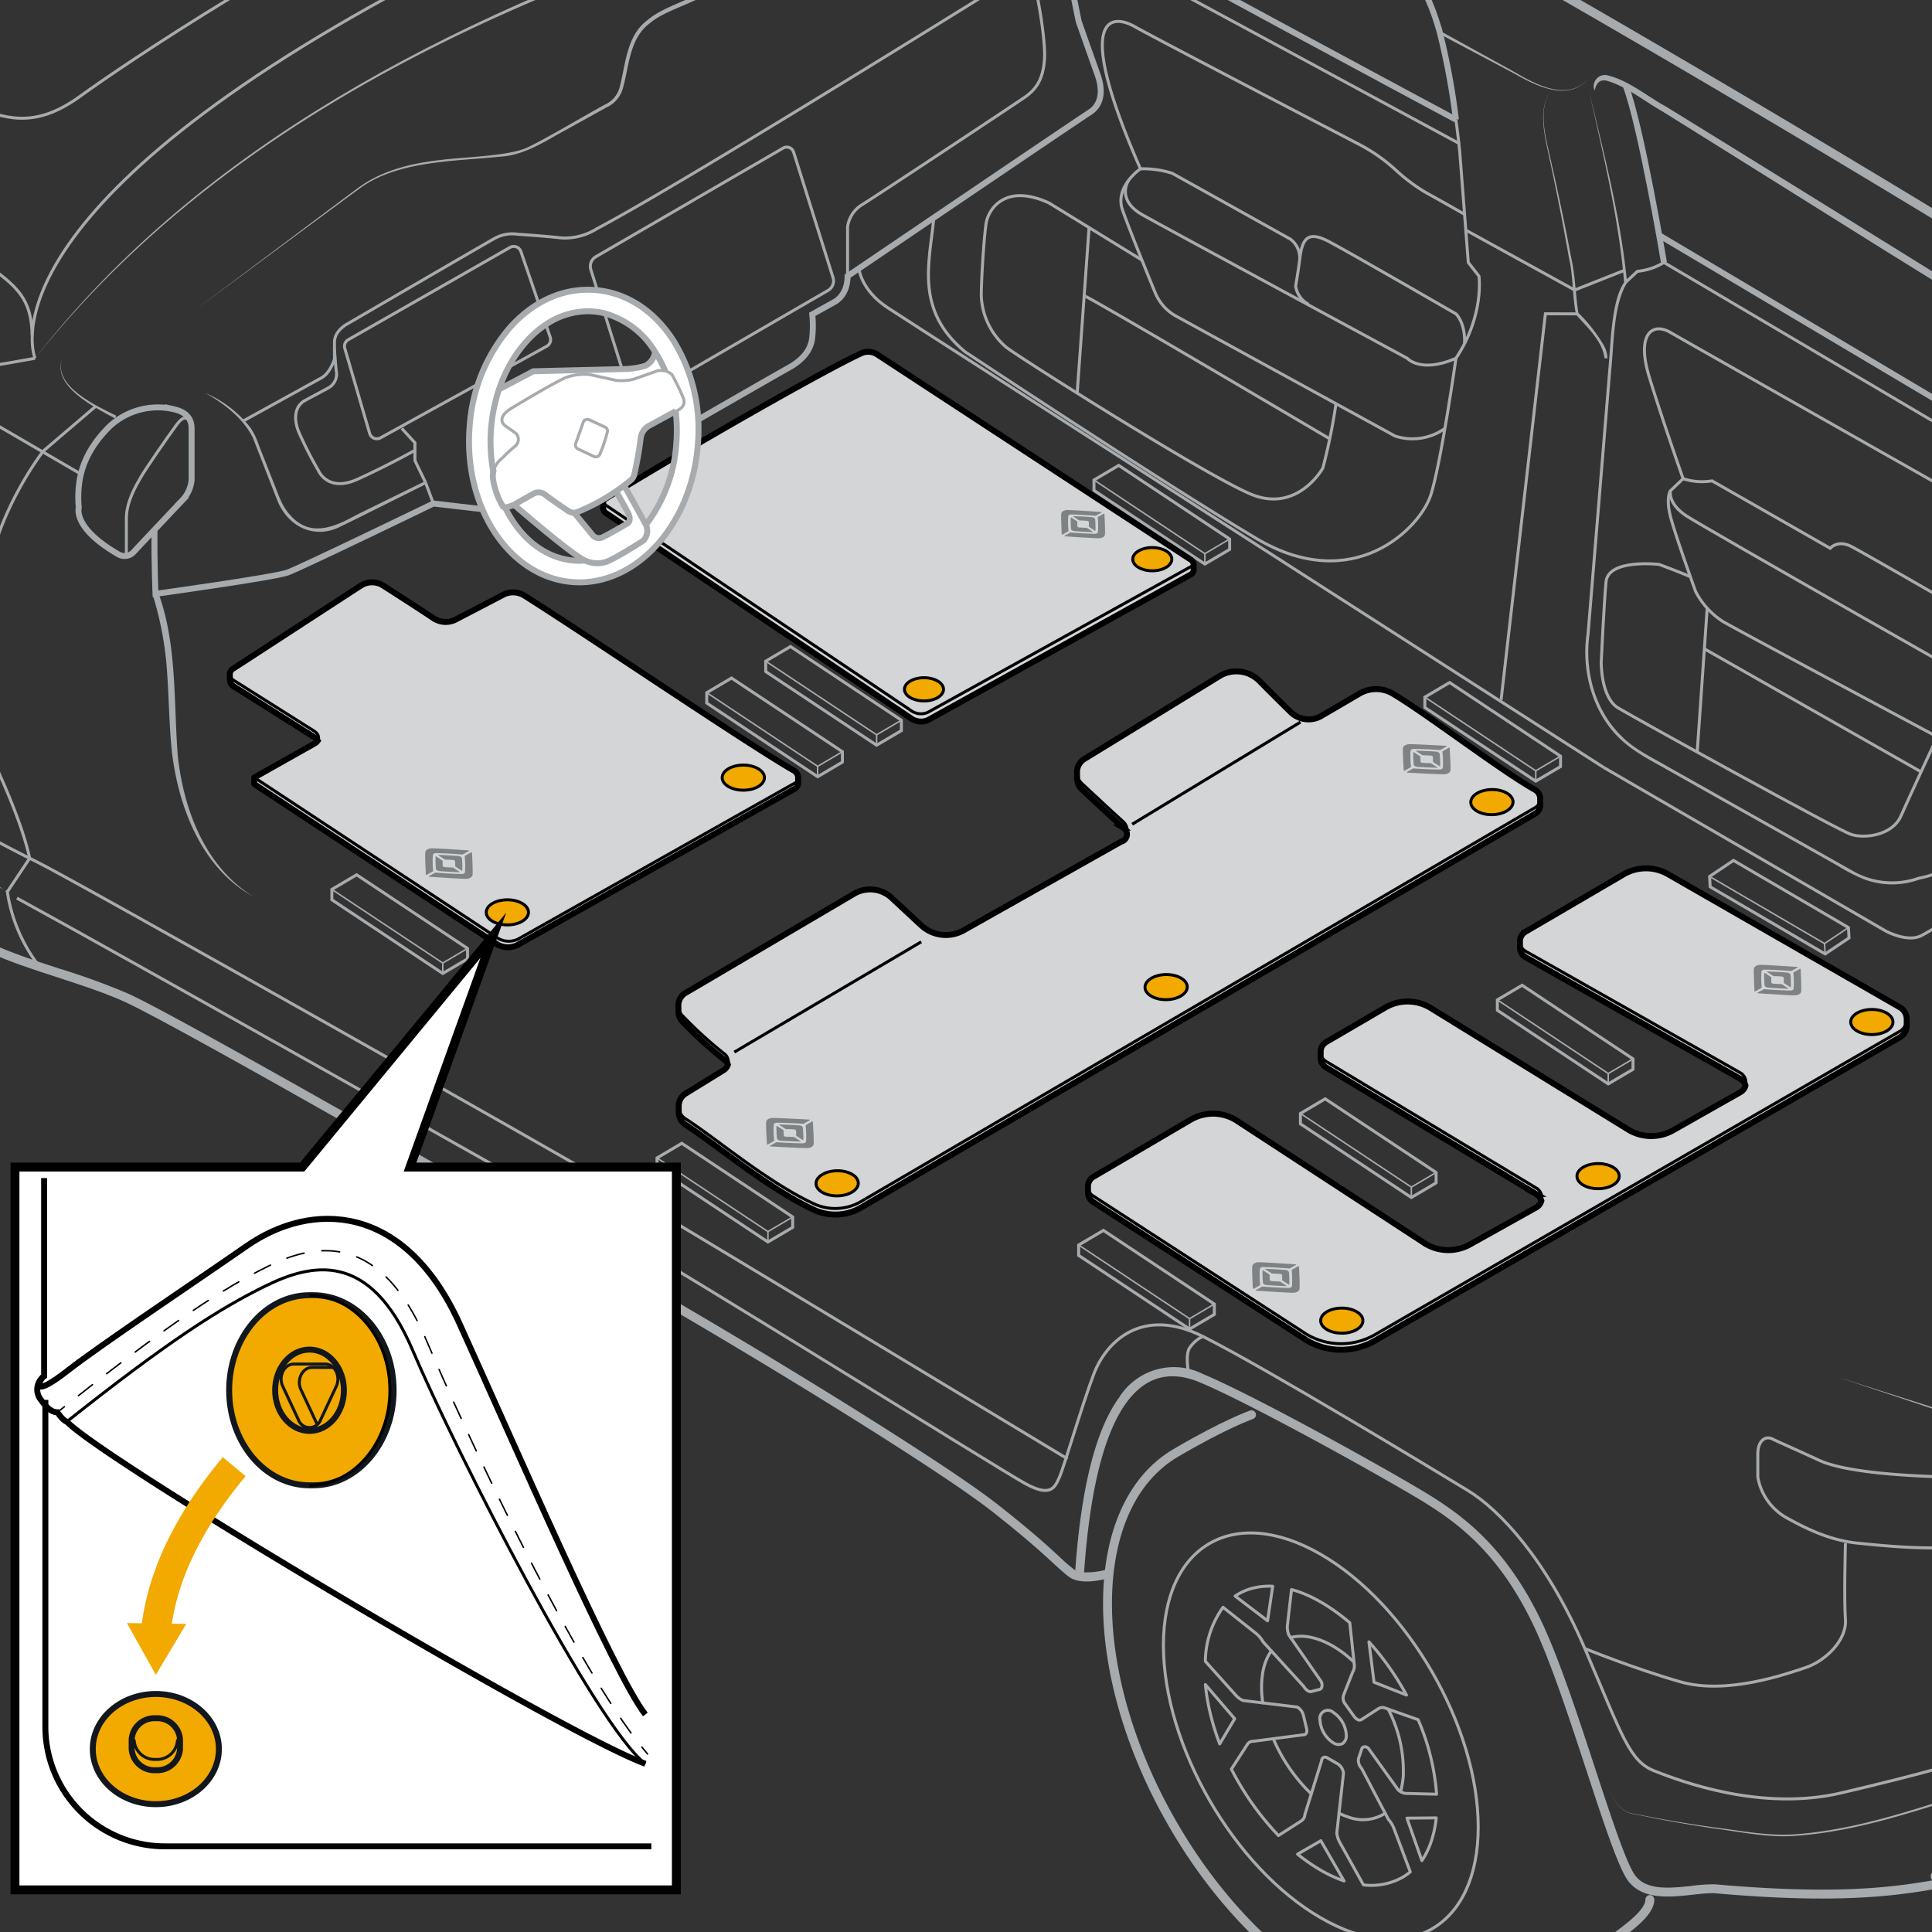 <svg xmlns="http://www.w3.org/2000/svg" width="325" height="325" viewBox="0 0 325 325"><rect x="0" y="0" width="325" height="325" fill="#333333" stroke="none"/><g id="b82bcd18-5112-4201-94f9-074a36ccbad2" data-name="mats"><path d="M292.732,183.746,281.45,190.139a7.465,7.465,0,0,1-7.396-.02l-33.55-20.655a7.465,7.465,0,0,0-7.482.03L223.102,175.29a1.881,1.881,0,0,0-.936,1.756l-.004.896a1.879,1.879,0,0,0,.966,1.657l35.265,21.247a1.868,1.868,0,0,1,.898,1.143h0a1.808,1.808,0,0,1-.903,1.145L247.27,209.345a7.465,7.465,0,0,1-7.415-.076l-32.033-20.901a7.465,7.465,0,0,0-7.553.003l-16.312,9.575a1.879,1.879,0,0,0-.936,1.634v1.02a1.879,1.879,0,0,0,.934,1.635L219.81,225.479a11.405,11.405,0,0,0,11.494.046L319.58,174.503a2.31,2.31,0,0,0,1.165-1.963l0-1.127a2.31,2.31,0,0,0-1.171-1.973l-38.973-22.378a7.466,7.466,0,0,0-7.485.029l-16.489,9.639a1.878,1.878,0,0,0-.939,1.645v1.024a1.878,1.878,0,0,0,.962,1.637l36.081,20.431a1.868,1.868,0,0,1,.893,1.14h0a1.798,1.798,0,0,1-.893,1.14" style="fill:#d3d5d6;stroke:#000001;stroke-miterlimit:10"/><path d="M302.342,162.655c-.844-.056-5.411-.36-6.165-.35a1.604,1.604,0,0,0-.772.182h0l0,0a.638.638,0,0,0-.358.455c-.075.458.063,3.259.089,3.777.006.045.098.069.149.041.205-.115.679-.382.965-.543.101-.057.112-.086.105-.167l-.04-.489a16.481,16.481,0,0,1-.002-2.123.349.349,0,0,1,.175-.236v0h0a.822.822,0,0,1,.4-.088c.667.003,2.624.101,3.469.168l.796.063a.392.392,0,0,0,.282-.051c.285-.161.759-.429.963-.544.05-.028.018-.086-.055-.094" style="fill:#7f8284"/><path d="M295.695,167.088c.844.056,5.411.36,6.165.351a1.605,1.605,0,0,0,.772-.182h0v0a.638.638,0,0,0,.358-.456c.075-.458-.063-3.259-.088-3.777-.006-.045-.099-.069-.149-.041-.205.115-.679.382-.965.543-.101.057-.112.086-.105.167l.04.489a16.481,16.481,0,0,1,.002,2.123.35.35,0,0,1-.175.236h0l0,0a.825.825,0,0,1-.4.088c-.667-.003-2.624-.101-3.469-.168l-.796-.063a.392.392,0,0,0-.282.051c-.285.161-.758.429-.963.544-.05.028-.018.086.055.094" style="fill:#7f8284"/><path d="M299.528,165.536c-.354-.01-.997-.041-1.261-.069a.429.429,0,0,1-.194-.066.205.205,0,0,1-.092-.123,5.496,5.496,0,0,1-.013-.772c.003-.09-.024-.129-.112-.187l-.977-.645c-.039-.026-.108-.017-.11.024a17.989,17.989,0,0,0,.054,2.016.394.394,0,0,0,.189.286h0a.891.891,0,0,0,.452.137c.663.065,2.495.165,3.29.191.069.001.091-.036.045-.067l-.974-.643a.484.484,0,0,0-.297-.083" style="fill:#7f8284"/><path d="M300.064,165.234a5.496,5.496,0,0,0-.013-.772.205.205,0,0,0-.092-.123h0a.428.428,0,0,0-.194-.066c-.264-.028-.906-.058-1.261-.069a.485.485,0,0,1-.298-.083l-.974-.643c-.046-.03-.024-.068.045-.067.795.027,2.628.126,3.29.191a.893.893,0,0,1,.452.137.395.395,0,0,1,.189.286,18.037,18.037,0,0,1,.054,2.016c-.004.042-.067.053-.113.022l-.974-.643c-.088-.058-.116-.098-.113-.188" style="fill:#7f8284"/><path d="M217.96,212.685c-.844-.056-5.41-.36-6.165-.351a1.605,1.605,0,0,0-.772.182l0,0h0a.638.638,0,0,0-.358.456c-.075.458.063,3.259.089,3.777.006.045.098.069.149.041.205-.115.679-.382.965-.543.101-.057.112-.086.105-.167l-.04-.489a16.499,16.499,0,0,1-.002-2.123.349.349,0,0,1,.175-.236h0l0,0a.823.823,0,0,1,.4-.088c.666.003,2.624.101,3.469.168l.796.063a.392.392,0,0,0,.282-.051c.285-.161.758-.429.963-.544.05-.028.018-.086-.055-.094" style="fill:#7f8284"/><path d="M211.313,217.117c.844.056,5.411.36,6.165.35a1.606,1.606,0,0,0,.772-.182l0,0h0a.639.639,0,0,0,.358-.456c.075-.458-.063-3.259-.089-3.777-.006-.045-.098-.069-.149-.041-.204.115-.679.382-.965.543-.101.057-.112.086-.105.167l.04.489a16.482,16.482,0,0,1,.002,2.123.349.349,0,0,1-.175.236l0,0h0a.823.823,0,0,1-.4.088c-.666-.003-2.624-.101-3.469-.168l-.796-.063a.392.392,0,0,0-.282.051c-.285.161-.758.429-.963.544-.05.028-.018.086.055.094" style="fill:#7f8284"/><path d="M215.147,215.565c-.354-.01-.997-.041-1.261-.069a.43.43,0,0,1-.194-.066.205.205,0,0,1-.092-.123,5.497,5.497,0,0,1-.013-.772c.003-.09-.024-.129-.113-.188l-.977-.645c-.039-.026-.108-.017-.11.024a17.991,17.991,0,0,0,.054,2.016.394.394,0,0,0,.189.286h0a.891.891,0,0,0,.452.137c.663.065,2.495.165,3.29.192.069.001.091-.037.045-.067l-.974-.643a.484.484,0,0,0-.298-.083" style="fill:#7f8284"/><path d="M215.683,215.264a5.495,5.495,0,0,0-.013-.772.204.204,0,0,0-.092-.123l0,0,0,0a.428.428,0,0,0-.194-.066c-.264-.028-.906-.058-1.261-.069a.484.484,0,0,1-.298-.083l-.974-.643c-.046-.03-.024-.068.045-.067.795.027,2.628.126,3.29.192a.892.892,0,0,1,.452.137.395.395,0,0,1,.189.286,17.988,17.988,0,0,1,.054,2.016c-.004.042-.067.053-.113.022l-.974-.643c-.088-.058-.116-.098-.112-.188" style="fill:#7f8284"/><ellipse cx="225.717" cy="222.158" rx="3.554" ry="2.112" style="fill:#f2a900;stroke:#000001;stroke-miterlimit:10;stroke-width:0.5px"/><ellipse cx="268.83" cy="197.85" rx="3.554" ry="2.112" style="fill:#f2a900;stroke:#000001;stroke-miterlimit:10;stroke-width:0.5px"/><ellipse cx="314.88" cy="171.924" rx="3.554" ry="2.112" style="fill:#f2a900;stroke:#000001;stroke-miterlimit:10;stroke-width:0.5px"/><path d="M222.166,177.046a1.875,1.875,0,0,0,.962,1.533l35.265,21.247a1.891,1.891,0,0,1,.905,2.135" style="fill:none;stroke:#000001;stroke-miterlimit:10;stroke-width:0.5px"/><path d="M183.02,199.579a1.879,1.879,0,0,0,.934,1.635L219.81,224.459a11.406,11.406,0,0,0,11.494.046L319.58,173.483a2.312,2.312,0,0,0,1.165-2.07" style="fill:none;stroke:#000001;stroke-miterlimit:10;stroke-width:0.5px"/><path d="M255.688,158.375a1.878,1.878,0,0,0,.962,1.641l36.081,20.431a1.89,1.89,0,0,1,.902,2.128" style="fill:none;stroke:#000001;stroke-miterlimit:10;stroke-width:0.5px"/><path d="M259.084,134.337a1.719,1.719,0,0,0-.89-1.495c-5.662-3.156-17.93-12.58-23.858-16.132a5.551,5.551,0,0,0-5.656-.026l-6.393,3.741a4.295,4.295,0,0,1-5.185-.647c-1.544-1.522-3.576-3.536-5.226-5.211a5.461,5.461,0,0,0-6.666-.872l-22.751,13.951a2.599,2.599,0,0,0-1.282,2.123l.011,1.059a2.591,2.591,0,0,0,.828,1.995c2.066,1.929,4.95,4.611,6.933,6.41a1.289,1.289,0,0,1-.368,2.36l-26.398,14.864a6.101,6.101,0,0,1-7.217-.798c-1.56-1.445-3.411-3.165-4.955-4.607a5.334,5.334,0,0,0-6.347-.699L115.325,167.027a2.454,2.454,0,0,0-1.212,2.194l.019,1.146a2.432,2.432,0,0,0,.677,1.499,69.375,69.375,0,0,0,7.087,6.45,1.61,1.61,0,0,1,.551.764h0a1.655,1.655,0,0,1-.724.941l-6.36,3.921a2.497,2.497,0,0,0-1.196,2.093l.012,1.05a2.494,2.494,0,0,0,1.164,2.14c5.085,3.24,13.631,10.583,21.558,14.282a8.579,8.579,0,0,0,7.994-.394l113.349-66.239a1.718,1.718,0,0,0,.849-1.365Z" style="fill:#d3d5d6;stroke:#000001;stroke-miterlimit:10"/><line x1="218.757" y1="121.478" x2="190.455" y2="138.652" style="fill:none;stroke:#000001;stroke-miterlimit:10;stroke-width:0.5px"/><line x1="154.975" y1="158.43" x2="123.526" y2="176.985" style="fill:none;stroke:#000001;stroke-miterlimit:10;stroke-width:0.5px"/><path d="M136.173,188.339c-.845-.046-5.415-.295-6.169-.276a1.605,1.605,0,0,0-.77.191l0,0h0a.638.638,0,0,0-.352.46c-.07.459.102,3.258.134,3.775.007.045.099.068.149.039.203-.118.675-.39.958-.554.1-.058.111-.087.103-.169l-.046-.488a16.492,16.492,0,0,1-.028-2.123.349.349,0,0,1,.172-.238l0,0h0a.823.823,0,0,1,.399-.093c.667-.005,2.625.069,3.471.126l.797.053a.392.392,0,0,0,.281-.054c.284-.164.753-.438.957-.556.05-.029.017-.087-.056-.093" style="fill:#7f8284"/><path d="M129.58,192.852c.845.046,5.415.295,6.169.276a1.606,1.606,0,0,0,.77-.191l0,0h0a.639.639,0,0,0,.352-.46c.07-.459-.102-3.258-.134-3.775-.007-.045-.099-.068-.149-.039-.203.118-.675.39-.958.554-.1.058-.111.087-.103.169l.046.488a16.472,16.472,0,0,1,.028,2.123.349.349,0,0,1-.172.238h0l0,0a.826.826,0,0,1-.399.093c-.667.005-2.625-.069-3.471-.126l-.797-.053a.393.393,0,0,0-.281.054c-.283.164-.753.438-.957.556-.05.029-.017.086.056.093" style="fill:#7f8284"/><path d="M133.394,191.254c-.354-.006-.998-.029-1.262-.053a.43.43,0,0,1-.195-.063.205.205,0,0,1-.094-.122,5.504,5.504,0,0,1-.022-.772c.002-.09-.026-.129-.115-.186l-.985-.633c-.04-.025-.108-.016-.11.026a17.958,17.958,0,0,0,.079,2.015.394.394,0,0,0,.192.283h0a.89.89,0,0,0,.454.132c.663.057,2.497.135,3.292.152.069,0,.091-.038.044-.068l-.981-.631a.484.484,0,0,0-.298-.08" style="fill:#7f8284"/><path d="M133.927,190.946a5.504,5.504,0,0,0-.022-.772.205.205,0,0,0-.094-.122h0a.429.429,0,0,0-.195-.064c-.264-.024-.907-.048-1.262-.053a.484.484,0,0,1-.298-.08l-.981-.631c-.047-.03-.025-.068.044-.068.795.017,2.629.095,3.292.152a.893.893,0,0,1,.454.132.395.395,0,0,1,.192.284,17.98,17.98,0,0,1,.079,2.015c-.003.042-.066.053-.113.024l-.982-.631c-.089-.057-.117-.097-.115-.186" style="fill:#7f8284"/><path d="M243.298,125.46c-.845-.046-5.415-.295-6.169-.276a1.604,1.604,0,0,0-.77.191l0,0h0a.638.638,0,0,0-.352.46c-.07.459.102,3.258.134,3.775.007.045.099.068.149.039.203-.118.675-.39.958-.555.1-.058.111-.087.103-.169l-.046-.488a16.472,16.472,0,0,1-.028-2.123.349.349,0,0,1,.172-.238h0l0,0a.825.825,0,0,1,.399-.093c.666-.005,2.625.069,3.471.126l.797.053a.392.392,0,0,0,.281-.054c.283-.164.753-.438.957-.556.05-.029.017-.086-.056-.093" style="fill:#7f8284"/><path d="M236.704,129.973c.845.046,5.415.295,6.169.276a1.605,1.605,0,0,0,.77-.191l0,0h0a.638.638,0,0,0,.352-.46c.07-.459-.102-3.258-.134-3.775-.007-.045-.099-.068-.149-.039-.203.118-.675.39-.958.554-.1.058-.111.087-.103.169l.046.488a16.492,16.492,0,0,1,.028,2.123.349.349,0,0,1-.172.238l0,0h0a.822.822,0,0,1-.399.093c-.667.005-2.625-.069-3.471-.126l-.796-.053a.392.392,0,0,0-.281.054c-.283.164-.753.438-.957.556-.05.029-.017.087.056.093" style="fill:#7f8284"/><path d="M240.519,128.374c-.354-.006-.998-.029-1.262-.053a.43.43,0,0,1-.195-.063.205.205,0,0,1-.094-.122,5.504,5.504,0,0,1-.022-.772c.002-.09-.026-.129-.115-.186l-.985-.633c-.04-.025-.108-.016-.11.025a17.98,17.98,0,0,0,.079,2.015.394.394,0,0,0,.192.284h0a.892.892,0,0,0,.454.132c.663.057,2.497.135,3.292.152.069,0,.091-.038.044-.068l-.981-.631a.484.484,0,0,0-.298-.08" style="fill:#7f8284"/><path d="M241.052,128.067a5.502,5.502,0,0,0-.023-.772.205.205,0,0,0-.094-.122h0a.429.429,0,0,0-.195-.063c-.264-.024-.907-.048-1.261-.053a.484.484,0,0,1-.298-.08l-.981-.631c-.047-.03-.025-.068.044-.068.795.017,2.629.095,3.292.152a.892.892,0,0,1,.454.132.394.394,0,0,1,.192.283,18.03,18.03,0,0,1,.079,2.015c-.003.042-.066.053-.113.024l-.982-.631c-.089-.057-.117-.097-.115-.186" style="fill:#7f8284"/><ellipse cx="140.828" cy="199.057" rx="3.554" ry="2.112" transform="translate(-2.384 1.708) rotate(-0.689)" style="fill:#f2a900;stroke:#000001;stroke-miterlimit:10;stroke-width:0.5px"/><ellipse cx="196.155" cy="166.034" rx="3.554" ry="2.112" transform="matrix(1, -0.012, 0.012, 1, -1.982, 2.371)" style="fill:#f2a900;stroke:#000001;stroke-miterlimit:10;stroke-width:0.5px"/><ellipse cx="250.968" cy="134.93" rx="3.554" ry="2.112" transform="translate(-1.604 3.028) rotate(-0.689)" style="fill:#f2a900;stroke:#000001;stroke-miterlimit:10;stroke-width:0.5px"/><path d="M114.113,169.22a2.432,2.432,0,0,0,.684,1.625,69.373,69.373,0,0,0,7.086,6.45,1.652,1.652,0,0,1,.564,1.784" style="fill:none;stroke:#000001;stroke-miterlimit:10;stroke-width:0.5px"/><path d="M181.176,129.768a2.592,2.592,0,0,0,.826,2.034c2.066,1.929,4.95,4.611,6.933,6.41a2.097,2.097,0,0,1,.635,2.043" style="fill:none;stroke:#000001;stroke-miterlimit:10;stroke-width:0.5px"/><path d="M114.166,186.035a2.494,2.494,0,0,0,1.163,2.171c5.085,3.24,13.631,10.583,21.558,14.282a8.58,8.58,0,0,0,7.994-.394L258.23,135.854a1.722,1.722,0,0,0,.854-1.517" style="fill:none;stroke:#000001;stroke-miterlimit:10;stroke-width:0.5px"/><path d="M42.763,130.834a.066.066,0,0,1,.039-.058l10.105-5.697a1.548,1.548,0,0,0,.539-.476,1.838,1.838,0,0,0-.634-.625l-13.374-8.439a1.435,1.435,0,0,1-.777-1.125v-1.021a1.061,1.061,0,0,1,.466-.853l21.68-14.096a3.486,3.486,0,0,1,3.6.032c2.386,1.524,6.343,4.063,8.594,5.583a3.711,3.711,0,0,0,3.547.216l8.231-4.286a3.599,3.599,0,0,1,3.362.161c9.853,6.18,37.024,24.637,45.255,29.395a1.525,1.525,0,0,1,.862,1.114l.001,1.156a1.185,1.185,0,0,1-.681.924L86.98,159.01a3.603,3.603,0,0,1-3.417-.195L42.805,131.916a.087.087,0,0,1-.041-.053Z" style="fill:#d3d5d6;stroke:#000001;stroke-miterlimit:10"/><path d="M78.843,143.051c-.844-.056-5.411-.36-6.165-.35a1.605,1.605,0,0,0-.772.182h0v0a.638.638,0,0,0-.358.456c-.075.458.063,3.259.088,3.776.006.045.099.069.149.041.205-.115.679-.382.965-.543.101-.057.112-.086.106-.167l-.04-.489a16.481,16.481,0,0,1-.002-2.123.349.349,0,0,1,.175-.236l0,0h0a.824.824,0,0,1,.4-.088c.667.003,2.624.101,3.469.168l.796.063a.392.392,0,0,0,.282-.051c.285-.161.758-.429.963-.544.05-.028.018-.086-.055-.094" style="fill:#7f8284"/><path d="M72.196,147.484c.844.056,5.411.36,6.165.351a1.605,1.605,0,0,0,.772-.182h0l0,0a.638.638,0,0,0,.358-.456c.075-.458-.063-3.259-.089-3.776-.006-.045-.098-.069-.149-.041-.205.115-.679.382-.965.543-.101.057-.112.086-.105.167l.04.489a16.481,16.481,0,0,1,.002,2.123.35.35,0,0,1-.175.236h0l0,0a.824.824,0,0,1-.4.088c-.667-.003-2.624-.101-3.469-.168l-.796-.063a.392.392,0,0,0-.282.051c-.285.161-.758.429-.963.544-.05.028-.018.086.055.094" style="fill:#7f8284"/><path d="M76.03,145.931c-.354-.01-.997-.041-1.261-.069a.43.43,0,0,1-.194-.066.205.205,0,0,1-.092-.123,5.496,5.496,0,0,1-.013-.772c.003-.09-.024-.129-.113-.187L73.38,144.07c-.039-.026-.108-.017-.11.024a17.989,17.989,0,0,0,.054,2.016.394.394,0,0,0,.189.286l0,0,0,0a.89.89,0,0,0,.452.137c.663.065,2.495.165,3.29.192.069.001.091-.037.045-.067l-.974-.643a.484.484,0,0,0-.297-.083" style="fill:#7f8284"/><path d="M76.566,145.63a5.496,5.496,0,0,0-.013-.772.205.205,0,0,0-.092-.123h0a.429.429,0,0,0-.194-.066c-.264-.027-.906-.058-1.261-.069a.485.485,0,0,1-.297-.083l-.974-.643c-.046-.03-.024-.068.045-.067.795.027,2.628.126,3.29.191a.892.892,0,0,1,.452.137.394.394,0,0,1,.189.286,17.99,17.99,0,0,1,.054,2.016c-.004.042-.067.053-.113.022l-.974-.643c-.088-.058-.116-.098-.113-.188" style="fill:#7f8284"/><ellipse cx="85.347" cy="153.475" rx="3.554" ry="2.112" style="fill:#f2a900;stroke:#000001;stroke-miterlimit:10;stroke-width:0.5px"/><ellipse cx="125.041" cy="130.815" rx="3.554" ry="2.112" style="fill:#f2a900;stroke:#000001;stroke-miterlimit:10;stroke-width:0.5px"/><path d="M53.432,124.611c.34-.524.129-1.181-.619-1.654l-13.374-8.439a1.434,1.434,0,0,1-.777-1.126" style="fill:none;stroke:#000001;stroke-miterlimit:10;stroke-width:0.5px"/><path d="M134.393,130.657a1.133,1.133,0,0,1-.68,1.06L87.116,157.99a3.603,3.603,0,0,1-3.417-.195L42.941,130.896a.081.081,0,0,1-.042-.062" style="fill:none;stroke:#000001;stroke-miterlimit:10;stroke-width:0.5px"/><polygon points="55.826 151.362 74.483 163.751 78.648 161.291 78.648 159.544 59.991 147.156 55.826 149.615 55.826 151.362" style="fill:none;stroke:#a7abae;stroke-miterlimit:10;stroke-width:0.5px"/><polyline points="55.826 149.615 74.483 162.003 78.648 159.544" style="fill:none;stroke:#a7abae;stroke-miterlimit:10;stroke-width:0.25px"/><line x1="74.483" y1="162.003" x2="74.483" y2="163.751" style="fill:none;stroke:#a7abae;stroke-miterlimit:10;stroke-width:0.25px"/><polygon points="110.525 196.536 129.183 208.924 133.348 206.465 133.348 204.718 114.691 192.33 110.525 194.789 110.525 196.536" style="fill:none;stroke:#a7abae;stroke-miterlimit:10;stroke-width:0.5px"/><polyline points="110.525 194.789 129.183 207.177 133.348 204.718" style="fill:none;stroke:#a7abae;stroke-miterlimit:10;stroke-width:0.25px"/><line x1="129.183" y1="207.177" x2="129.183" y2="208.924" style="fill:none;stroke:#a7abae;stroke-miterlimit:10;stroke-width:0.25px"/><polygon points="181.451 211.183 200.108 223.571 204.274 221.112 204.274 219.364 185.616 206.976 181.451 209.435 181.451 211.183" style="fill:none;stroke:#a7abae;stroke-miterlimit:10;stroke-width:0.5px"/><polyline points="181.451 209.435 200.108 221.823 204.274 219.364" style="fill:none;stroke:#a7abae;stroke-miterlimit:10;stroke-width:0.25px"/><line x1="200.108" y1="221.823" x2="200.108" y2="223.571" style="fill:none;stroke:#a7abae;stroke-miterlimit:10;stroke-width:0.25px"/><polygon points="218.757 189.054 237.414 201.442 241.58 198.983 241.58 197.235 222.923 184.847 218.757 187.306 218.757 189.054" style="fill:none;stroke:#a7abae;stroke-miterlimit:10;stroke-width:0.5px"/><polyline points="218.757 187.306 237.414 199.695 241.58 197.235" style="fill:none;stroke:#a7abae;stroke-miterlimit:10;stroke-width:0.25px"/><line x1="237.414" y1="199.695" x2="237.414" y2="201.442" style="fill:none;stroke:#a7abae;stroke-miterlimit:10;stroke-width:0.25px"/><polygon points="251.883 169.946 270.54 182.334 274.706 179.875 274.706 178.128 256.049 165.739 251.883 168.199 251.883 169.946" style="fill:none;stroke:#a7abae;stroke-miterlimit:10;stroke-width:0.5px"/><polyline points="251.883 168.199 270.54 180.587 274.706 178.128" style="fill:none;stroke:#a7abae;stroke-miterlimit:10;stroke-width:0.25px"/><line x1="270.54" y1="180.587" x2="270.54" y2="182.334" style="fill:none;stroke:#a7abae;stroke-miterlimit:10;stroke-width:0.25px"/><polygon points="239.687 119.02 258.344 131.408 262.51 128.949 262.51 127.202 243.853 114.814 239.687 117.273 239.687 119.02" style="fill:none;stroke:#a7abae;stroke-miterlimit:10;stroke-width:0.5px"/><polyline points="239.687 117.273 258.344 129.661 262.51 127.202" style="fill:none;stroke:#a7abae;stroke-miterlimit:10;stroke-width:0.25px"/><line x1="258.344" y1="129.661" x2="258.344" y2="131.408" style="fill:none;stroke:#a7abae;stroke-miterlimit:10;stroke-width:0.25px"/><polygon points="287.686 149.181 307.026 160.473 311.043 157.777 310.942 156.033 291.601 144.742 287.585 147.437 287.686 149.181" style="fill:none;stroke:#a7abae;stroke-miterlimit:10;stroke-width:0.5px"/><polyline points="287.585 147.437 306.925 158.728 310.942 156.033" style="fill:none;stroke:#a7abae;stroke-miterlimit:10;stroke-width:0.25px"/><line x1="306.925" y1="158.728" x2="307.026" y2="160.472" style="fill:none;stroke:#a7abae;stroke-miterlimit:10;stroke-width:0.25px"/><polygon points="118.888 118.269 137.545 130.657 141.711 128.198 141.711 126.451 123.054 114.062 118.888 116.522 118.888 118.269" style="fill:none;stroke:#a7abae;stroke-miterlimit:10;stroke-width:0.5px"/><polyline points="118.888 116.522 137.545 128.91 141.711 126.451" style="fill:none;stroke:#a7abae;stroke-miterlimit:10;stroke-width:0.25px"/><line x1="137.545" y1="128.91" x2="137.545" y2="130.657" style="fill:none;stroke:#a7abae;stroke-miterlimit:10;stroke-width:0.25px"/><polygon points="128.807 112.969 147.464 125.358 151.629 122.898 151.629 121.151 132.972 108.763 128.807 111.222 128.807 112.969" style="fill:none;stroke:#a7abae;stroke-miterlimit:10;stroke-width:0.5px"/><polyline points="128.807 111.222 147.464 123.61 151.629 121.151" style="fill:none;stroke:#a7abae;stroke-miterlimit:10;stroke-width:0.25px"/><line x1="147.464" y1="123.61" x2="147.464" y2="125.358" style="fill:none;stroke:#a7abae;stroke-miterlimit:10;stroke-width:0.25px"/><polygon points="184.026 82.495 202.683 94.883 206.849 92.424 206.849 90.677 188.192 78.289 184.026 80.748 184.026 82.495" style="fill:none;stroke:#a7abae;stroke-miterlimit:10;stroke-width:0.5px"/><polyline points="184.026 80.748 202.683 93.136 206.849 90.677" style="fill:none;stroke:#a7abae;stroke-miterlimit:10;stroke-width:0.25px"/><line x1="202.683" y1="93.136" x2="202.683" y2="94.883" style="fill:none;stroke:#a7abae;stroke-miterlimit:10;stroke-width:0.25px"/></g><g id="a881973e-efae-4766-9e4a-894e98d72018" data-name="interior"><path d="M117.431,70.595s13.269-7.64,15.271-8.745,3.728-2.762,3.936-5.11a19.134,19.134,0,0,0,0-3.867l3.729-2.071s2.209-1.036,2.209-4.35c0,0,38.874-26.376,40.738-27.55s2.348-3.452,1.312-6.352S181.45,3.574,181.45,3.574L179.585-5.609a26.878,26.878,0,0,0-4.626-5.248c-2.486-2.002-14.224-8.009-14.224-8.009l-6.214,1.795-6.353-3.796" style="fill:none;stroke:#a7abae;stroke-miterlimit:10"/><path d="M177.585-8.234s-61.868,38.668-77.128,46.678a10.169,10.169,0,0,1-5.938,1.588C91.48,39.686,87.13,39.41,87.13,39.41a6.165,6.165,0,0,0-3.867.663c-1.933,1.063-24.788,14.39-24.788,14.39S56.266,55.567,56.266,57.57v2.831s-.691,2.348-2.209,3.176-13.167,7.25-13.167,7.25" style="fill:none;stroke:#a7abae;stroke-miterlimit:10;stroke-width:0.5px"/><path d="M25.994,89.202c-.069,5.506.167,10.694.167,10.694s19.955-2.762,22.233-3.591,24.512-11.6,24.512-11.6l8.235.947" style="fill:none;stroke:#a7abae;stroke-miterlimit:10"/><path d="M71.706,81.408l-11.483,5.73-2.885,1.411c-4.442,2.315-9.002.019-10.732-4.475C45.551,81.377,43.581,76.321,42.52,73.606c-1.646-3.277-4.81-5.701-7.959-7.487a19.284,19.284,0,0,1,7.598,5.865,12.032,12.032,0,0,1,1.4,2.938l2.352,5.962c.824,1.969,1.386,4.089,2.797,5.64,3.341,3.942,7.403,2.227,11.261.093l11.514-5.657.224.447Z" style="fill:#a7abae"/><line x1="72.906" y1="84.706" x2="71.595" y2="81.184" style="fill:none;stroke:#a7abae;stroke-miterlimit:10;stroke-width:0.5px"/><polyline points="71.595 81.184 69.799 77.481 69.799 74.486 67.59 72.07" style="fill:none;stroke:#a7abae;stroke-miterlimit:10;stroke-width:0.5px"/><path d="M90.625,51.066l-2.998-8.749a1.27,1.27,0,0,0-1.83-.697L58.59,57.143a1.253,1.253,0,0,0-.589,1.458l4.175,14.292a1.271,1.271,0,0,0,1.83.761l16.412-9.048h.009" style="fill:none;stroke:#a7abae;stroke-miterlimit:10;stroke-width:0.5px"/><path d="M91.83,54.589l.725,2.128a1.274,1.274,0,0,1-.589,1.531l-6.44,3.55" style="fill:none;stroke:#a7abae;stroke-miterlimit:10;stroke-width:0.5px"/><path d="M32.706,52.218C40.12,46.694,53.08,36.933,60.342,31.529c4.044-2.935,9.058-4.11,13.946-4.634,3.425-.477,11.44-.603,14.518-2.133,2.957-1.381,9.935-5.542,12.919-7.149a4.48,4.48,0,0,0,2.495-2.87c1.06-3.956,1.127-8.757,4.758-11.403,1.921-1.66,5.17-2.757,7.42-3.843l7.583-3.405,30.338-13.62.403.915-30.407,13.4L116.713.137c-2.208,1.053-5.484,2.14-7.321,3.712-3.529,2.563-3.523,7.174-4.619,11.038A5.018,5.018,0,0,1,101.96,18.101c.163-.073-8.643,4.779-8.599,4.764-2.836,1.633-5.853,3.308-9.217,3.49-7.553.787-17.306.644-23.666,5.367-7.257,5.322-20.423,15.086-27.774,20.496Z" style="fill:#a7abae"/><path d="M115.822,62.469,135.558,51.02l3.723-2.156a1.86,1.86,0,0,0,.851-2.174l-6.63-21.094a1.209,1.209,0,0,0-1.757-.688l-31.51,18.277a1.866,1.866,0,0,0-.842,2.174l1.087,3.469" style="fill:none;stroke:#a7abae;stroke-miterlimit:10;stroke-width:0.5px"/><polyline points="101.702 52.705 101.702 52.714 104.646 62.088" style="fill:none;stroke:#a7abae;stroke-miterlimit:10;stroke-width:0.5px"/><path d="M69.799,75.754s-4.717,2.639-9.701,4.885S53.57,79.165,53.57,79.165a65.934,65.934,0,0,1-3.299-6.458c-1.053-2.597-.491-4.493,1.024-5.335l3.878-2.081a2.663,2.663,0,0,0,1.384-2.953c-.27-2.844-.29-3.663-.29-3.663" style="fill:none;stroke:#a7abae;stroke-miterlimit:10;stroke-width:0.5px"/><path d="M142.576,46.453V38.169a5.202,5.202,0,0,1,2.532-3.791c2.387-1.474,25.482-16.777,27.307-18.041s3.066-2.948,3.288-6.388-1.36-12.486-2.464-15.474" style="fill:none;stroke:#a7abae;stroke-miterlimit:10;stroke-width:0.5px"/><path d="M26.639,99.748c3.201,8.699,2.541,18.539,3.289,27.604,1.019,9.012,4.637,18.5,12.681,23.468-8.376-4.601-12.292-14.287-13.566-23.356-.551-4.043-.614-9.796-.903-13.899a56.029,56.029,0,0,0-2.456-13.52l.955-.296Z" style="fill:#a7abae"/><path d="M244.918,20.126c.411,3.114.631,5.316.631,5.316l1.445,18.71,1.798,2.3s.945,6.577-3.873,13.818c0,0-2.472,17.491-4.232,23.001s-13,17.08-29.452,7.252S162.343,59.178,162.343,59.178c-8.5-7.044-5.968-15.025-5.252-22.567" style="fill:none;stroke:#a7abae;stroke-miterlimit:10;stroke-width:0.5px"/><path d="M167.11-15.507s22.877-5.331,29.078-6.075,12.155-.868,17.054,1.86,15.069,8.836,19.658,11.488,7.194,6.125,9.302,13.69a118.557,118.557,0,0,1,2.715,14.67" style="fill:none;stroke:#a7abae;stroke-miterlimit:10"/><path d="M244.918,20.126S190.235-9.179,190.359-9.551s0-11.031,0-11.031" style="fill:none;stroke:#a7abae;stroke-miterlimit:10"/><path d="M243.061,72.07a9.401,9.401,0,0,1-8.389,1.279s-33.398-18.281-36.499-19.991a7.996,7.996,0,0,1-3.845-4.115s-4.093-9.927-5.493-13.896,3.012-6.946,3.012-6.946c-11.535-26.294-4.713-26.046-.992-23.937C193.867,6.17,219.158,19.35,228.694,24.315a29.008,29.008,0,0,1,6.055,4.244,29.484,29.484,0,0,0,5.117,3.836c3.574,1.966,6.501,3.659,6.501,3.659" style="fill:none;stroke:#a7abae;stroke-miterlimit:10;stroke-width:0.5px"/><path d="M189.835,30.363c-.733,1.199-1.212,3.744,2.261,5.728s44.63,24.18,44.63,24.18,2.252,2.587,8.192,0" style="fill:none;stroke:#a7abae;stroke-miterlimit:10;stroke-width:0.5px"/><path d="M191.847,28.401a16.107,16.107,0,0,1,5.333.744l19.927,11.106a3.966,3.966,0,0,1,1.53,3.357c-.248,2.033-.684,4.513-.684,4.513a4.149,4.149,0,0,0,2.179,3.072" style="fill:none;stroke:#a7abae;stroke-miterlimit:10;stroke-width:0.5px"/><line x1="170.55" y1="-16.299" x2="245.548" y2="24.184" style="fill:none;stroke:#a7abae;stroke-miterlimit:10;stroke-width:0.5px"/><path d="M267.3,15.254c2.529,10.671,5.349,21.37,6.41,32.308-2.313,3.71-2.214,10.286-2.655,14.54l-1.224,14.886-2.449,29.773c-.851,6.116.947,12.802,5.469,17.147,2.205,2.214,5.107,3.533,7.823,5.123l8.229,4.636c3.02,1.708,17.878,10.067,20.573,11.59l2.057,1.159a13.222,13.222,0,0,0,11.16,1.087,16.209,16.209,0,0,0,5.481-2.104,13.67,13.67,0,0,0,4.25-3.95c2.253-3.23,4.163-6.721,6.128-10.158,1.947-3.453,3.868-6.924,5.856-10.359a117.191,117.191,0,0,1,6.367-10.077c2.296-3.652,7.33-4.182,11.045-2.311,1.593.75,3.748,2.054,5.284,2.908,3.672,2.071,22.126,12.584,26.128,14.846l-.247.434c-4.081-2.343-22.531-12.785-26.126-14.845-1.523-.865-3.696-2.143-5.243-2.887-3.47-1.745-8.209-1.356-10.425,2.131a117.188,117.188,0,0,0-6.35,10.051c-1.984,3.43-3.905,6.899-5.853,10.354-3.082,4.923-5.4,11.15-10.554,14.29a16.48,16.48,0,0,1-5.56,2.143,13.466,13.466,0,0,1-9.418-.095,28.888,28.888,0,0,1-4.226-2.183c-2.594-1.48-17.635-9.921-20.573-11.59l-8.229-4.636c-2.745-1.562-5.624-2.991-7.924-5.199-4.645-4.439-6.489-11.372-5.62-17.546l2.45-29.784,1.225-14.892c.41-4.13.455-11.369,2.65-14.55C272.29,36.621,269.66,25.898,267.3,15.254Z" style="fill:#a7abae"/><path d="M268.25,15.254a1.885,1.885,0,0,1,2.254-2.562c3.659.945,6.504,3.473,9.748,5.24,7.841,4.815,29.094,17.984,37.195,23.006l12.383,7.688,6.207,3.797c6.417,3.555,12.024,9.536,13.584,16.873l3.66,14.113-.967.254L348.552,69.581c-1.55-7.079-6.952-12.64-13.13-16.114l-6.229-3.808-12.389-7.686c-8.155-5.104-29.178-18.26-37.08-23.184-3.075-1.724-6-4.199-9.369-5.189-1.283-.331-1.838.436-2.104,1.655Z" style="fill:#a7abae"/><path d="M353.917,87.814l-74.01-43.661a10.437,10.437,0,0,1-4.465,1.488l-1.984,1.86" style="fill:none;stroke:#a7abae;stroke-miterlimit:10;stroke-width:0.5px"/><path d="M279.908,44.153s-3.84-22.945-6.447-29.767" style="fill:none;stroke:#a7abae;stroke-miterlimit:10"/><line x1="279.11" y1="39.581" x2="341.382" y2="76.558" style="fill:none;stroke:#a7abae;stroke-miterlimit:10"/><path d="M348.731,94.292S283.927,57.634,280.987,55.916s-5.793.143-3.56,7.461,5.705,17.145,5.705,17.145l-2.145,2.052s-.781,1.143,0,4.244,4.254,12.698,4.254,12.698a13.295,13.295,0,0,0,4.589,5.038c2.977,1.736,43.687,23.474,43.687,23.474s2.871,2.52,7.155,0" style="fill:none;stroke:#a7abae;stroke-miterlimit:10;stroke-width:0.5px"/><path d="M283.132,80.523a10.163,10.163,0,0,0,4.859.366l19.887,11.347s1.183-1.459,3.446-.357,35.34,20.303,35.34,20.303a3.93,3.93,0,0,1,1.442,3.066" style="fill:none;stroke:#a7abae;stroke-miterlimit:10;stroke-width:0.5px"/><path d="M280.987,82.575s-.459,2.118,2.641,4.173,56.548,32.352,56.548,32.352,1.65,1.289,5.85-.44" style="fill:none;stroke:#a7abae;stroke-miterlimit:10;stroke-width:0.5px"/><path d="M218.638,43.609c.408-3.439,1.302-4.869,4.876-2.992s21.404,12.183,21.404,12.183,1.607,1.439,1.45,4.994" style="fill:none;stroke:#a7abae;stroke-miterlimit:10;stroke-width:0.5px"/><path d="M224.742,67.913a100.511,100.511,0,0,1-2.211,10.818s-4.28,7.751-12.238,4.344S171.685,60.28,169.272,58.42a12.026,12.026,0,0,1-4.2-8.621c0-2.979.447-9.77.804-12.183s3.217-6.895,10.634-3.447L192.093,43.75" style="fill:none;stroke:#a7abae;stroke-miterlimit:10;stroke-width:0.5px"/><line x1="183.204" y1="38.285" x2="181.197" y2="66.193" style="fill:none;stroke:#a7abae;stroke-miterlimit:10;stroke-width:0.5px"/><path d="M182.349,49.741c.024-.322,41.338,24.077,41.338,24.077" style="fill:none;stroke:#a7abae;stroke-miterlimit:10;stroke-width:0.5px"/><path d="M144.49,45.155s.267,3.596,4.842,6.616S269.851,129.149,269.851,129.149" style="fill:none;stroke:#a7abae;stroke-miterlimit:10;stroke-width:0.5px"/><path d="M242.322,5.236l12.303,6.8c3.716,2.186,9.207,5.231,12.676,1.053-3.389,4.257-9.043,1.298-12.797-.835l-12.42-6.578.238-.44Z" style="fill:#a7abae"/><path d="M260.866,15.254c-1.843,2.742-1.198,6.247-.546,9.274,1.442,6.223,2.791,12.468,3.97,18.748.703,2.929.786,6.759,1.22,9.346a26.156,26.156,0,0,1,4.23,5.386,4.655,4.655,0,0,1,.668,2.28l-.499-.035c-.353-2.891-2.927-5.217-4.788-7.314-.677-3.259-.436-6.375-1.2-9.598-1.095-6.288-2.363-12.549-3.723-18.786-.616-3.042-1.215-6.581.668-9.301Z" style="fill:#a7abae"/><polyline points="246.573 38.711 264.888 48.789 273.355 45.439" style="fill:none;stroke:#a7abae;stroke-miterlimit:10;stroke-width:0.5px"/><path d="M284.364,97.062c-.058-.164-5.254-2.115-5.254-2.115s-8.585-1.005-8.946,2.938-.808,13.505-.808,13.505-.089,5.948,2.86,7.71,36.757,20.439,39.11,21.243,7,.169,8.43-3.043,6.129-13.349,6.129-13.349" style="fill:none;stroke:#a7abae;stroke-miterlimit:10;stroke-width:0.5px"/><line x1="287.181" y1="102.318" x2="285.504" y2="126.515" style="fill:none;stroke:#a7abae;stroke-miterlimit:10;stroke-width:0.5px"/><line x1="286.707" y1="109.145" x2="323.163" y2="129.839" style="fill:none;stroke:#a7abae;stroke-miterlimit:10;stroke-width:0.5px"/><path d="M269.851,129.149l47.463,27.524s3.556,1.892,5.848.743,7.867-5.012,7.867-5.012" style="fill:none;stroke:#a7abae;stroke-miterlimit:10;stroke-width:0.5px"/><polyline points="265.334 52.799 259.964 52.784 252.513 117.746" style="fill:none;stroke:#a7abae;stroke-miterlimit:10;stroke-width:0.5px"/></g><g id="e8276848-e5c2-4b86-b7bb-e50b36dc1cac" data-name="above"><path d="M277.542,319.537c0,2.256-3.755,4.863-6.375,6.804s-12.711,7.471-19.726,11.204c-15.415,8.202-39.406-5.072-54.22-30.794s-14.486-53.517.576-62.351c8.359-4.903,12.733-6.411,12.733-6.411" style="fill:none;stroke:#a7abae;stroke-linecap:round;stroke-linejoin:round;stroke-width:1.5px"/><g id="ab361596-6562-4d7d-9512-7ccb197484e9" data-name="Offset Group"><path d="M-92.888,102.646a7.615,7.615,0,0,1-3.337-1.442,7.026,7.026,0,0,1-1.978-2.723c-1.127-2.536-3.863-27.652-2.381-34.173l.041-.179-.026-.182c-1.823-12.917-1.268-36.162,1.332-43.961l.038-.114.01-.119c.902-10.829,5.881-22.367,9.53-26.599.273-.317.758-.831,1.46-1.525,7.92-7.834,41.735-36.912,96.409-56.242A70.142,70.142,0,0,1,23.587-68.116c11.198-1.288,30.721-3.105,39.672-1.44,12.929,2.405,60.834,26.259,97.087,45.991l.366.199.399-.12c16.902-5.071,44.059-8.805,50.986-5.112,64.71,34.492,189.649,110.01,226.322,139.378.44.387.925.834,1.464,1.38,4.001,4.051,11.149,13.707,23.916,44.35l.076.183.14.14a15.86,15.86,0,0,1,5.051,11.415c.305,4.729.61,9.305.61,9.309,0,.001.068,2.118-.381,2.655l-.267.32.04.415c.901,9.457-.144,22.431-6.045,38.015l-.188.497.306.434a8.772,8.772,0,0,1,1.575,3.193,6.232,6.232,0,0,1-.059,2.597c-.439,2.194-2.518,8.691-6.748,12.921l-.119.119-.075.154s-2.873,5.905-5.918,8.246a4.02,4.02,0,0,1-1.613.823l-.23.044-.186.142s-15.24,11.58-17.631,13.075a21.654,21.654,0,0,0-3.928,3.882,30.109,30.109,0,0,1-5.996,5.736c-.536.338-1.269.812-2.172,1.398a328.487,328.487,0,0,1-38.019,21.593,15.466,15.466,0,0,1-4.597,1.076,23.962,23.962,0,0,0-5.4,1.181c-3.668,1.375-22.83,9.952-24.143,10.773-.221.138-.574.401-.979.703-2.52,1.873-8.935,6.627-16.38,8.015q-.772.144-1.546.291c-8.483,1.605-17.829,3.38-40.513,1.372a27.555,27.555,0,0,0-3.815.254c-2.846.314-5.697.601-7.822-.32a4.717,4.717,0,0,1-1.949-1.519c-1.476-1.967-3.934-9.406-6.826-18.217-2.831-8.627-6.015-18.335-8.945-24.503-5.908-12.438-13.092-17.602-18.225-20.868-5.063-3.222-29.385-16.839-38.617-20.685a10.62,10.62,0,0,0-13.805,3.865c-3.746,5.148-6.426,14.67-7.42,30.27" style="fill:none;stroke:#a7abae;stroke-linecap:round;stroke-linejoin:round;stroke-width:0.5px"/><path d="M-92.939,102.891a7.862,7.862,0,0,1-3.443-1.492A7.273,7.273,0,0,1-98.43,98.583c-1.151-2.589-3.889-27.76-2.396-34.33l.031-.135-.019-.137c-1.826-12.931-1.275-36.221,1.343-44.075l.028-.085.007-.09C-98.531,8.863-93.538-2.729-89.847-7.01c.28-.324.769-.843,1.473-1.54C-80.433-16.404-46.587-45.505,8.127-64.849a70.388,70.388,0,0,1,15.431-3.515c11.184-1.286,30.75-3.111,39.746-1.437,12.979,2.415,60.927,26.295,97.161,46.017l.275.149.299-.09c16.874-5.062,44.141-8.843,51.175-5.093C276.927,5.675,401.884,81.203,438.584,110.593c.443.39.933.841,1.477,1.392,4.037,4.087,11.199,13.781,23.969,44.429l.057.137.105.105a16.106,16.106,0,0,1,5.124,11.576c.305,4.733.611,9.312.611,9.309,0,0,.089,2.199-.438,2.831l-.2.24.03.311c.904,9.497-.146,22.509-6.06,38.128l-.141.373.23.326a9.014,9.014,0,0,1,1.615,3.286,6.48,6.48,0,0,1-.059,2.698c-.444,2.218-2.537,8.77-6.816,13.049l-.089.089-.056.115s-2.89,5.952-5.99,8.336a4.261,4.261,0,0,1-1.718.87l-.172.033-.14.106s-15.246,11.585-17.649,13.088a21.48,21.48,0,0,0-3.872,3.834,30.322,30.322,0,0,1-6.051,5.783c-.534.337-1.265.81-2.17,1.396a328.742,328.742,0,0,1-38.048,21.609,15.692,15.692,0,0,1-4.67,1.098,23.719,23.719,0,0,0-5.346,1.167c-3.667,1.375-22.808,9.944-24.098,10.751-.21.131-.552.386-.962.691-2.518,1.872-8.975,6.66-16.483,8.06q-.771.144-1.545.291c-8.501,1.608-17.871,3.386-40.569,1.376a27.345,27.345,0,0,0-3.778.253c-2.826.311-5.75.613-7.949-.339a4.967,4.967,0,0,1-2.049-1.599c-1.508-2.01-3.983-9.512-6.863-18.289-2.833-8.633-6.012-18.323-8.933-24.473-5.881-12.381-13.024-17.513-18.133-20.764-5.056-3.218-29.366-16.827-38.578-20.666a10.373,10.373,0,0,0-13.507,3.781c-3.701,5.087-6.38,14.546-7.373,30.139" style="fill:none;stroke:#a7abae;stroke-linecap:round;stroke-linejoin:round;stroke-width:0.5px"/><path d="M-92.989,103.136a8.107,8.107,0,0,1-3.549-1.542,7.521,7.521,0,0,1-2.121-2.909c-1.174-2.642-3.916-27.869-2.412-34.487l.02-.09-.013-.091c-1.828-12.946-1.283-36.281,1.353-44.189l.019-.057.005-.06c.909-10.909,5.917-22.555,9.649-26.884.286-.332.781-.856,1.487-1.554,7.962-7.876,41.838-36.999,96.594-56.357A70.642,70.642,0,0,1,23.53-68.613c11.17-1.285,30.779-3.116,39.821-1.434,13.028,2.424,61.02,26.332,97.234,46.044l.183.1.2-.06c16.846-5.054,44.222-8.882,51.365-5.075C277.046,5.455,402.021,80.993,438.75,110.406c.446.393.94.848,1.489,1.404,4.072,4.123,11.25,13.854,24.022,44.509l.038.091.07.07a16.353,16.353,0,0,1,5.197,11.737c.305,4.732.611,9.312.611,9.31,0,0,.11,2.28-.496,3.007l-.133.16.02.207c.908,9.537-.148,22.587-6.075,38.24l-.094.248.153.217a9.254,9.254,0,0,1,1.655,3.378,6.724,6.724,0,0,1-.058,2.799c-.448,2.242-2.556,8.848-6.885,13.177l-.06.06-.037.076s-2.907,5.998-6.063,8.425a4.504,4.504,0,0,1-1.823.917l-.115.022-.093.071s-15.252,11.59-17.668,13.101a21.311,21.311,0,0,0-3.816,3.786,30.546,30.546,0,0,1-6.106,5.831c-.533.335-1.262.808-2.167,1.395a328.989,328.989,0,0,1-38.077,21.625,15.916,15.916,0,0,1-4.744,1.12,23.485,23.485,0,0,0-5.291,1.153c-3.666,1.375-22.786,9.937-24.053,10.729-.199.124-.53.371-.946.68-2.516,1.87-9.015,6.694-16.587,8.105q-.77.144-1.544.291c-8.519,1.611-17.912,3.392-40.625,1.38a27.138,27.138,0,0,0-3.741.252c-2.806.309-5.804.626-8.076-.358a5.216,5.216,0,0,1-2.15-1.678c-1.54-2.054-4.031-9.617-6.901-18.361-2.836-8.64-6.009-18.312-8.922-24.444-5.854-12.324-12.957-17.425-18.042-20.661-5.05-3.213-29.346-16.814-38.541-20.646a10.126,10.126,0,0,0-13.208,3.697c-3.657,5.026-6.333,14.423-7.326,30.007" style="fill:none;stroke:#a7abae;stroke-linecap:round;stroke-linejoin:round;stroke-width:0.5px"/><path d="M-93.04,103.38a8.355,8.355,0,0,1-3.655-1.592,7.77,7.77,0,0,1-2.192-3.002c-1.198-2.695-3.942-27.977-2.423-34.734-1.83-12.96-1.291-36.341,1.375-44.361C-99.023,8.741-94-2.959-90.226-7.337c.292-.339.793-.869,1.5-1.569,7.983-7.897,41.89-37.042,96.686-56.415A70.896,70.896,0,0,1,23.501-68.861c11.156-1.283,30.808-3.122,39.895-1.432,13.077,2.433,61.114,26.369,97.308,46.07l.091.05.1-.03c16.818-5.045,44.304-8.92,51.554-5.056C277.166,5.236,402.158,80.782,438.915,110.218c.45.396.948.856,1.502,1.416,4.108,4.159,11.3,13.928,24.129,44.669a16.6,16.6,0,0,1,5.27,11.898c.305,4.732.611,9.311.611,9.31s.131,2.361-.553,3.182l-.067.08.01.104c.912,9.576-.151,22.665-6.09,38.352l-.047.124.077.108a9.495,9.495,0,0,1,1.695,3.47,6.972,6.972,0,0,1-.057,2.9c-.453,2.266-2.575,8.927-7.001,13.372,0,0-2.924,6.045-6.136,8.515a4.748,4.748,0,0,1-1.929.965l-.057.011-.047.035s-15.258,11.595-17.687,13.114a21.146,21.146,0,0,0-3.76,3.739,30.76,30.76,0,0,1-6.162,5.878c-.531.334-1.259.806-2.164,1.393a329.229,329.229,0,0,1-38.106,21.641,16.14,16.14,0,0,1-4.818,1.142,23.254,23.254,0,0,0-5.237,1.139c-3.664,1.374-22.765,9.929-24.009,10.707-.188.118-.508.356-.929.669-2.514,1.868-9.055,6.727-16.69,8.15q-.77.144-1.544.291c-8.537,1.615-17.953,3.398-40.681,1.384a26.901,26.901,0,0,0-3.704.25c-2.786.307-5.858.639-8.203-.377a5.466,5.466,0,0,1-2.25-1.757c-1.573-2.097-4.08-9.723-6.939-18.433-2.838-8.646-6.005-18.3-8.91-24.415-5.827-12.268-12.889-17.336-17.95-20.557-5.043-3.209-29.326-16.802-38.502-20.626a9.879,9.879,0,0,0-12.91,3.613c-3.612,4.965-6.286,14.3-7.279,29.876" style="fill:none;stroke:#a7abae;stroke-linecap:round;stroke-linejoin:round;stroke-width:0.5px"/></g><path d="M-93.091,103.625a7.618,7.618,0,0,1-6.025-4.737c-1.221-2.748-3.969-28.085-2.442-34.801-1.832-12.974-1.298-36.4,1.374-44.417C-99.268,8.68-94.231-3.073-90.415-7.5-86.75-11.752-51.822-44.45,7.877-65.556a71.14,71.14,0,0,1,15.595-3.553c11.142-1.281,30.837-3.128,39.969-1.429,13.127,2.442,61.207,26.406,97.382,46.096,16.79-5.037,44.386-8.959,51.744-5.037C277.286,5.016,402.295,80.571,439.08,110.03c3.816,3.358,11.142,11.295,25.643,46.096a16.847,16.847,0,0,1,5.342,12.058c.305,4.732.611,9.311.611,9.311s.153,2.442-.611,3.358c.916,9.616-.153,22.743-6.105,38.464,1.832,2.595,2.137,4.274,1.679,6.563s-2.595,9.005-7.021,13.432c0,0-4.274,8.853-8.242,9.616,0,0-15.264,11.6-17.706,13.127s-5.8,7.021-9.921,9.616-20.179,13.519-40.296,23.048c-2.9,1.374-6.411.916-10.074,2.29s-22.743,9.921-23.964,10.685-8.7,7.174-17.706,8.853-18.164,3.816-42.28,1.679c-3.969-.153-11.142,2.289-14.348-1.984s-10.074-30.68-15.874-42.891-12.821-17.248-17.858-20.453-29.306-16.79-38.464-20.606-17.858,2.137-19.843,33.275" style="fill:none;stroke:#a7abae;stroke-linecap:round;stroke-linejoin:round;stroke-width:0.5px"/><g id="f154eedb-fa90-45d8-aae9-c50c0f422d1c" data-name="Offset Group"><path d="M186.618,264.157a12.944,12.944,0,0,1-4.796.562,2.77,2.77,0,0,1-1.185-.424,27.864,27.864,0,0,1-2.549-2.197c-1.875-1.729-4.758-4.388-10.542-8.919-9.225-7.226-40.884-26.645-60.718-37.936-3.258-1.855-7.493-4.274-12.337-7.041-24.608-14.058-65.077-37.178-72.912-40.774a114.655,114.655,0,0,0-11.68-4.257c-7.595-2.475-14.128-4.684-15.646-7.383-1.143-2.032-3.334-8.611-5.949-16.486-3.304-9.949-7.234-21.79-10.36-28.041C-27.587,100.2-32.707,93.801-37.602,90.009c-4.793-3.713-21.802-14.895-39.892-23.173a12.925,12.925,0,0,0-7.844-1.148,10.088,10.088,0,0,0-5.449,3.27A19.691,19.691,0,0,0-94.392,75.19c-2.197,5.737-3.598,14.586-3.556,27.955" style="fill:none;stroke:#a7abae;stroke-linecap:round;stroke-linejoin:round;stroke-width:0.5px"/><path d="M186.695,264.395a13.156,13.156,0,0,1-4.911.571,3.012,3.012,0,0,1-1.292-.468,28.066,28.066,0,0,1-2.573-2.216c-1.872-1.727-4.75-4.381-10.527-8.906-9.208-7.213-40.852-26.624-60.688-37.915-3.259-1.855-7.493-4.274-12.337-7.041C69.749,194.356,29.296,171.246,21.475,167.656a114.453,114.453,0,0,0-11.653-4.247c-7.529-2.454-14.207-4.69-15.786-7.498-1.159-2.06-3.36-8.674-5.969-16.529-3.307-9.958-7.23-21.777-10.346-28.008C-27.802,100.33-32.9,93.967-37.755,90.207c-4.778-3.701-21.77-14.873-39.84-23.142a12.678,12.678,0,0,0-7.691-1.132,9.839,9.839,0,0,0-5.316,3.192,19.447,19.447,0,0,0-3.557,6.154c-2.181,5.696-3.581,14.508-3.54,27.865" style="fill:none;stroke:#a7abae;stroke-linecap:round;stroke-linejoin:round;stroke-width:0.5px"/><path d="M186.771,264.633a13.37,13.37,0,0,1-5.026.58,3.259,3.259,0,0,1-1.398-.511,28.288,28.288,0,0,1-2.597-2.236c-1.869-1.724-4.741-4.373-10.512-8.893-9.192-7.2-40.819-26.602-60.658-37.895-3.259-1.855-7.494-4.274-12.338-7.041-24.627-14.069-65.064-37.17-72.872-40.754a114.225,114.225,0,0,0-11.626-4.236c-7.463-2.432-14.286-4.695-15.927-7.613-1.174-2.087-3.385-8.737-5.988-16.573-3.31-9.967-7.227-21.764-10.332-27.975-5.513-11.026-10.591-17.353-15.405-21.081C-42.67,86.716-59.646,75.553-77.696,67.293a12.432,12.432,0,0,0-7.537-1.116,9.59,9.59,0,0,0-5.182,3.116,19.201,19.201,0,0,0-3.509,6.075C-96.09,81.022-97.489,89.799-97.448,103.143" style="fill:none;stroke:#a7abae;stroke-linecap:round;stroke-linejoin:round;stroke-width:0.5px"/><path d="M186.848,264.871a13.587,13.587,0,0,1-5.141.59,3.504,3.504,0,0,1-1.505-.555A28.492,28.492,0,0,1,177.58,262.65c-1.866-1.721-4.733-4.365-10.496-8.88-9.175-7.187-40.786-26.58-60.627-37.874-3.259-1.855-7.494-4.274-12.338-7.042C69.482,194.78,29.061,171.688,21.266,168.11a114.024,114.024,0,0,0-11.599-4.226C2.27,161.474-4.698,159.183-6.4,156.156c-1.189-2.115-3.411-8.8-6.008-16.617-3.313-9.976-7.223-21.751-10.319-27.942C-28.231,100.59-33.288,94.299-38.061,90.602c-4.747-3.677-21.706-14.829-39.737-23.081a12.185,12.185,0,0,0-7.384-1.1A9.341,9.341,0,0,0-90.23,69.461a18.953,18.953,0,0,0-3.461,5.997c-2.149,5.612-3.548,14.353-3.507,27.684" style="fill:none;stroke:#a7abae;stroke-linecap:round;stroke-linejoin:round;stroke-width:0.5px"/></g><path d="M186.925,265.109s-4.732,1.526-6.869,0-3.969-3.969-13.127-11.142-40.754-26.559-60.597-37.854-75.86-43.501-85.171-47.775-25.032-7.174-27.78-12.058-10.837-33.58-16.332-44.57S-33.482,94.465-38.214,90.8-59.888,75.992-77.899,67.75c-6.869-3.053-19.17-3.736-19.049,35.392" style="fill:none;stroke:#a7abae;stroke-linecap:round;stroke-linejoin:round;stroke-width:0.5px"/><path d="M-100.411,93.642c1.544-9.967,3.587-34.027,16.384-35.061,4.728-.284,8.816,2.442,12.825,4.544,5.338,2.906,10.552,6.029,15.71,9.237s10.239,6.536,15.339,9.825c2.528,1.698,5.298,3.068,7.527,5.171,6.66,6.337,10.796,14.741,15.097,22.721,2.786,5.434,5.549,10.904,8.109,16.436l0,3.722-.015-.085c1.556,3.891,3.463,9.389,4.909,13.364a19.233,19.233,0,0,0,5.102,6.159,14.907,14.907,0,0,1-5.62-5.97c-1.538-4.023-3.493-9.436-4.875-13.425l0-.043V126.515c-2.431-4.922-5.31-10.982-8.053-16.206-4.281-7.942-8.39-16.296-14.99-22.582-2.181-2.07-4.939-3.415-7.461-5.12-5.104-3.292-10.18-6.617-15.333-9.822s-10.358-6.323-15.685-9.223c-3.925-2.052-7.949-4.756-12.552-4.484-12.364.974-14.427,24.977-15.922,34.625l-.496-.062Z" style="fill:#a7abae"/><path d="M-1.739,140.87c2.331,1.264,5.186,2.769,7.942,4.114,6.258,3.053,90.055,50.37,100.587,56.628s72.808,43.807,72.808,43.807" style="fill:none;stroke:#a7abae;stroke-miterlimit:10;stroke-width:0.5px"/><path d="M2.845,151.084c17.095,9.316,88.224,49.46,99.672,55.87s65.481,40.143,69.907,42.586,5.037.611,5.8-1.068,3.819-12.211,5.802-17.401,7.935-11.448,18.315-6.258,39.228,22.668,44.57,25.911,13.279,11.638,19.69,26.596,7.479,18.927,11.753,20.606,17.858,6.869,31.443,3.663,21.216-5.342,27.474-7.632,33.733-12.058,73.418-34.038,53.27-40.601,53.27-40.601" style="fill:none;stroke:#a7abae;stroke-miterlimit:10;stroke-width:0.5px"/><path d="M5.898,60.271S-4.023,37.375,65.731-.784C109.035-24.473,137.515-26.397,152.888-24.45" style="fill:none;stroke:#a7abae;stroke-miterlimit:10;stroke-width:0.5px"/><path d="M161.818-23.623C104.665-8.534,43.978,12.525,5.898,60.27,33.865,24.3,76.185,3.187,118.379-11.576c14.208-4.937,28.649-9.179,43.188-13.014l.252.968Z" style="fill:#a7abae"/><path d="M5.411,56.431c-.153-6.105-2.261-8.219-8.519-12.493S-67.953,4.247-93.901-2.011" style="fill:none;stroke:#a7abae;stroke-miterlimit:10;stroke-width:0.5px"/><path d="M-72.732-14.826c20.323,7.479,62.451,30.069,68.556,32.74s10.99,3.129,17.706-1.755S51.536-9.942,82.064-23.374c8.09-3.816,2.9-7.632-2.137-10.227S27.725-60.465,5.411-62.907" style="fill:none;stroke:#a7abae;stroke-miterlimit:10;stroke-width:0.5px"/><path d="M5.898,60.271c-7.937,1.374-14.195,2.9-19.232,0S-66.159,30.965-78.898,25.012s-18.915-7.619-21.286-4.66c0,0-2.225,1.362,8.7,10.962,0,0,1.874,2.954,0,4.431A14.679,14.679,0,0,1-94.22,37.591s-2.338.862-3.692-.862-4.223-5.365-3.995-7.403" style="fill:none;stroke:#a7abae;stroke-miterlimit:10;stroke-width:0.5px"/><path d="M200.049,231.663s-.735-3.488,0-4.815a5.579,5.579,0,0,1,2.292-2.036" style="fill:none;stroke:#a7abae;stroke-miterlimit:10;stroke-width:0.5px"/><path d="M10.477,60.271c-1.663,4.69,5.731,7.991,9.083,9.662l-.214.452c-3.329-1.801-10.709-5.418-8.869-10.114Z" style="fill:#a7abae"/><path d="M16.069,68.372,7.307,75.852S-2.816,88.758-2.563,102.676s1.44,25.337,1.44,25.337,4.681,9.617,6.112,16.37l-3.756,5.632a27.037,27.037,0,0,0,6.009,13.338" style="fill:none;stroke:#a7abae;stroke-miterlimit:10;stroke-width:0.5px"/><path d="M-98.269,20.812C-81.148,23.974-30.526,54.126,13.253,79.54" style="fill:none;stroke:#a7abae;stroke-miterlimit:10;stroke-width:0.5px"/><path d="M32.231,80.758v-8.66c0-1.459-.687-2.746-3.004-3.261A11.919,11.919,0,0,0,18.5,71.669c-3.605,3.519-4.955,7.023-5.246,10.213a18.049,18.049,0,0,0,0,3.519S12.141,88.824,20.061,93.33a2.067,2.067,0,0,0,2.407-.457c.703-.782,8.168-8.676,8.168-8.676A5.703,5.703,0,0,0,32.231,80.758Z" style="fill:none;stroke:#a7abae;stroke-miterlimit:10"/><path d="M32.231,72.098C31.872,70.53,31.3,69.269,29.62,71.575s-5.159,7.347-5.94,8.715-2.423,4.103-2.423,6.917v6.318" style="fill:none;stroke:#a7abae;stroke-miterlimit:10;stroke-width:0.5px"/><path d="M106.791,201.612a52.048,52.048,0,0,0-5.344,4.742,60.733,60.733,0,0,0,3.413,8.919" style="fill:none;stroke:#a7abae;stroke-miterlimit:10;stroke-width:0.5px"/><path d="M310.437,259.604s-.257,9.427,0,12.855-3.342,6.942-6.684,8.056-13.283,4.628-21.082,2.4-16.07-5.595-16.07-5.595" style="fill:none;stroke:#a7abae;stroke-miterlimit:10;stroke-width:0.5px"/><path d="M469.327,163.583c.245,8.089-3.104,10.25-3.104,10.25-38.304,35.199-86.122,59.074-127.916,73.467a37.626,37.626,0,0,1-10.729,1.164c-6.256-.171-16.968-.686-21.596-2.828s-6.856-3.085-7.884-3.599-2.4.211-2.4,2.548v3.895a9.782,9.782,0,0,0,4.542,6.669c3.942,2.228,7.884,4.028,12.426,4.456s17.577,2.029,26.4-1.171,78.326-26.77,128.405-73.611a11.166,11.166,0,0,0,2.595-3.969" style="fill:none;stroke:#a7abae;stroke-miterlimit:10;stroke-width:0.5px"/><path d="M463.234,232.607C452.559,242.29,415.637,270.905,347.147,299.98c0,0-8.307,3.323-12.553,6.923s-7.754,6.738-7.754,6.738-5.452,3.359,2.536,3.156" style="fill:none;stroke:#a7abae;stroke-miterlimit:10;stroke-width:0.5px"/><path d="M465.639,225.881c-25.915,24.266-57.708,41.247-89.394,56.743-5.326,2.6-12.716,5.871-18.12,8.296-10.089,4.358-20.414,8.854-30.892,12.184-8.427,2.672-17.017,5.257-25.895,5.763-4.436.204-8.83-.755-13.216-1.318-4.377-.673-8.747-1.407-13.07-2.373-2.166-.076-3.611-2.184-4.24-4.089.645,1.884,2.073,3.974,4.252,4.034,4.328.926,8.703,1.621,13.082,2.254,4.377.52,8.762,1.431,13.18,1.226,8.833-.53,17.409-3.139,25.797-5.828,12.515-4.073,24.866-9.603,36.867-15.004a556.782,556.782,0,0,0,58.886-30.558c15.054-9.259,29.879-19.167,42.761-31.332Z" style="fill:#a7abae"/><path d="M343.522,235.736c-5.692,1.225-11.751,2.966-17.55,1.536l-16.797-5.609,16.867,5.369c2.828.8,5.848.432,8.725.054a83.737,83.737,0,0,0,8.632-1.835l.123.485Z" style="fill:#a7abae"/><path id="a0b04c95-e8b6-4aea-aa8a-888f172e3434" data-name="Axo base" d="M240.899,324.464c4.795-2.768,7.765-8.697,7.765-17.126,0-16.858-11.878-37.431-26.477-45.86-7.3-4.214-13.919-4.608-18.713-1.84s-7.765,8.697-7.765,17.127c0,16.858,11.878,37.431,26.478,45.86C229.485,326.838,236.105,327.232,240.899,324.464Z" style="fill:none;stroke:#a7abae;stroke-linecap:round;stroke-linejoin:round;stroke-width:0.5px"/><path id="bfbe8f46-fb28-4820-9d4f-580f044660b8" data-name="Axo base" d="M225.824,293.31a1.555,1.555,0,0,0,.649-1.432,4.901,4.901,0,0,0-2.214-3.835,1.35,1.35,0,0,0-2.214,1.278,4.902,4.902,0,0,0,2.214,3.835A1.555,1.555,0,0,0,225.824,293.31Z" style="fill:none;stroke:#a7abae;stroke-linecap:round;stroke-linejoin:round;stroke-width:0.5px"/><path id="e6b828f4-942d-4f16-805b-bb58a55a500b" data-name="Axo base" d="M236.602,285.14a48.214,48.214,0,0,0-2.936-4.713,45.096,45.096,0,0,0-3.387-4.242l.86,6.8Z" style="fill:none;stroke:#a7abae;stroke-linecap:round;stroke-linejoin:round;stroke-width:0.5px"/><path id="bf0aff0b-8e72-45f3-acfc-d2ce0e7d54db" data-name="Axo base" d="M235.908,315.815a9.327,9.327,0,0,0,1.326-.928l-2.713-7.221a5.013,5.013,0,0,0-.967-1.613L229.05,297.476a1.946,1.946,0,0,1-.522-1.651l.28-.819.261-.802a.559.559,0,0,1,.239-.302.722.722,0,0,1,.727.085c.025.015.139.096.139.096l5.045,7.037a3.238,3.238,0,0,0,.416.289,1.917,1.917,0,0,0,.888.279l5.14.133a38.815,38.815,0,0,0-3.105-12.537l-5.502-1.939a1.252,1.252,0,0,0-1.144.062s-2.896,1.867-2.913,1.878a.677.677,0,0,1-.688-.061,1.887,1.887,0,0,1-.575-.55l-1.412-1.985a1.606,1.606,0,0,1-.275-1.623l1.505-3.812a2.013,2.013,0,0,0,.248-1.359l-.743-6.922c-4.804-4.07-8.367-5.195-9.8-5.578l-.693,6.011a3.59,3.59,0,0,0,.248,1.647l5.456,7.834c.216.569.142,1.08-.164,1.256a.456.456,0,0,1-.106.044l-1.409.361a.768.768,0,0,1-.576-.115,2.014,2.014,0,0,1-.701-.744l-6.845-7.503a4.636,4.636,0,0,0-1.159-1.398l-5.574-4.415a15.922,15.922,0,0,0-2.973,9.09l5.08,5.658a3.682,3.682,0,0,0,.896.756,2.286,2.286,0,0,0,.409.188l9.048,1.09.123.065a2.174,2.174,0,0,1,.934,1.331l.268,1.09.264,1.111c.123.474.023.86-.234,1.008a.512.512,0,0,1-.278.064l-8.462,1.097a1.123,1.123,0,0,0-.597.144,1.091,1.091,0,0,0-.366.353l-2.703,4.185a47.723,47.723,0,0,0,7.919,11.172l3.877-2.491a1.359,1.359,0,0,0,.566-1.043l2.823-9.09a.62.62,0,0,1,.277-.504.69.69,0,0,1,.692.07l1.736,1.003a2.176,2.176,0,0,1,.968,1.553l-1.127,10.067a4.383,4.383,0,0,0,.559,1.686l3.922,7.047A10.763,10.763,0,0,0,235.908,315.815Z" style="fill:none;stroke:#a7abae;stroke-linecap:round;stroke-linejoin:round;stroke-width:0.5px"/><path id="e64501b4-eb9e-49d6-a9a7-b040135ad5d6" data-name="Axo base" d="M239.188,312.991a13.265,13.265,0,0,0,1.579-3.245,18.512,18.512,0,0,0,.837-3.944l-4.927.048Z" style="fill:none;stroke:#a7abae;stroke-linecap:round;stroke-linejoin:round;stroke-width:0.5px"/><path d="M235.603,301.392a14.571,14.571,0,0,0,.453-2.57,22.548,22.548,0,0,0-2.537-11.314" style="fill:none;stroke:#a7abae;stroke-linecap:round;stroke-linejoin:round;stroke-width:0.5px"/><path d="M227.769,279.597c-4.009-3.798-7.358-4.256-8.379-4.33a7.31,7.31,0,0,0-2.292.197" style="fill:none;stroke:#a7abae;stroke-linecap:round;stroke-linejoin:round;stroke-width:0.5px"/><path id="f72e15a5-79d4-41d6-bf27-5c492e4980fc" data-name="Axo base" d="M213.228,272.648l.865-5.809a11.213,11.213,0,0,0-3.393.332,9.52,9.52,0,0,0-2.359.963q-.293.169-.571.359Z" style="fill:none;stroke:#a7abae;stroke-linecap:round;stroke-linejoin:round;stroke-width:0.5px"/><path d="M225.244,305.023a11.129,11.129,0,0,0,1.472.597,6.961,6.961,0,0,0,6.3-.591" style="fill:none;stroke:#a7abae;stroke-linecap:round;stroke-linejoin:round;stroke-width:0.5px"/><path d="M213.866,277.72c-1.598,2.186-1.763,5.251-1.601,7.365q.053.694.163,1.378" style="fill:none;stroke:#a7abae;stroke-linecap:round;stroke-linejoin:round;stroke-width:0.5px"/><path d="M214.192,292.485a28.322,28.322,0,0,0,6.391,9.284" style="fill:none;stroke:#a7abae;stroke-linecap:round;stroke-linejoin:round;stroke-width:0.5px"/><path id="b8833dea-b891-4ddb-b53c-83eabf7ecde8" data-name="Axo base" d="M226.094,316.416l-3.905-6.771-3.912,2.258a30.335,30.335,0,0,0,3.912,2.708A22.452,22.452,0,0,0,226.094,316.416Z" style="fill:none;stroke:#a7abae;stroke-linecap:round;stroke-linejoin:round;stroke-width:0.5px"/><path id="e01ad8c3-a43d-4496-a368-b24c6b2ec6f6" data-name="Axo base" d="M205.183,293.357l2.514-4.232-4.929-5.746a34.947,34.947,0,0,0,.839,4.919A41.962,41.962,0,0,0,205.183,293.357Z" style="fill:none;stroke:#a7abae;stroke-linecap:round;stroke-linejoin:round;stroke-width:0.5px"/></g><g id="aed31e8e-bd3a-4acf-831e-ce06a30db55c" data-name="inset"><path d="M101.461,85.555a1.114,1.114,0,0,0,.579.826l51.194,34.45a2.898,2.898,0,0,0,2.854.309L200.27,96.665a.919.919,0,0,0,.527-.715l.002-.976a1.075,1.075,0,0,0-.568-.875L147.519,59.595a2.836,2.836,0,0,0-2.512-.221c-5.557,2.503-27.124,14.718-43.06,24.458a.878.878,0,0,0-.487.76Z" style="fill:#d3d5d6;stroke:#000001;stroke-miterlimit:10"/><path d="M185.271,86.122c-.781-.052-5.003-.333-5.7-.324a1.484,1.484,0,0,0-.714.168l0,0h0a.59.59,0,0,0-.331.421c-.07.423.058,3.013.082,3.492.006.042.091.064.138.038.189-.107.628-.353.892-.502.093-.052.104-.079.098-.155l-.037-.452a15.259,15.259,0,0,1-.002-1.963.323.323,0,0,1,.162-.219h0l0,0a.763.763,0,0,1,.37-.081c.616.003,2.426.093,3.207.155l.736.058a.362.362,0,0,0,.26-.047c.264-.149.701-.396.89-.503.046-.026.017-.08-.051-.087" style="fill:#7f8284"/><path d="M179.125,90.22c.781.052,5.003.333,5.7.324a1.484,1.484,0,0,0,.714-.168l0,0h0a.59.59,0,0,0,.331-.421c.07-.423-.058-3.013-.082-3.492-.006-.042-.091-.064-.138-.038-.189.107-.628.353-.892.502-.093.052-.104.079-.098.155l.037.452a15.242,15.242,0,0,1,.002,1.963.323.323,0,0,1-.162.219h0a.761.761,0,0,1-.37.081c-.616-.003-2.426-.093-3.207-.155l-.736-.058a.363.363,0,0,0-.26.047c-.264.149-.701.397-.89.503-.046.026-.017.08.051.087" style="fill:#7f8284"/><path d="M182.67,88.785c-.328-.01-.922-.038-1.166-.064a.397.397,0,0,1-.179-.061.189.189,0,0,1-.085-.114,5.072,5.072,0,0,1-.012-.714c.003-.083-.022-.12-.104-.173l-.903-.596c-.036-.024-.1-.016-.102.022a16.626,16.626,0,0,0,.05,1.864.364.364,0,0,0,.174.264h0a.824.824,0,0,0,.418.127c.613.06,2.307.152,3.042.177.064.001.084-.034.042-.062l-.9-.594a.448.448,0,0,0-.275-.077" style="fill:#7f8284"/><path d="M183.166,88.506a5.072,5.072,0,0,0-.012-.714.189.189,0,0,0-.085-.114h0a.397.397,0,0,0-.179-.061c-.244-.025-.838-.054-1.166-.064a.447.447,0,0,1-.275-.077l-.9-.594c-.043-.028-.022-.063.042-.062.735.025,2.43.117,3.042.177a.825.825,0,0,1,.418.127.364.364,0,0,1,.174.264,16.674,16.674,0,0,1,.05,1.864c-.004.039-.062.049-.104.02l-.9-.594c-.082-.054-.107-.091-.104-.173" style="fill:#7f8284"/><ellipse cx="155.432" cy="115.957" rx="3.286" ry="1.953" style="fill:#f2a900;stroke:#000001;stroke-miterlimit:10;stroke-width:0.5px"/><ellipse cx="193.835" cy="94.065" rx="3.286" ry="1.953" style="fill:#f2a900;stroke:#000001;stroke-miterlimit:10;stroke-width:0.5px"/><path d="M101.46,84.219a1.1,1.1,0,0,0,.58.846l51.194,34.45a2.83,2.83,0,0,0,2.854.309L200.269,95.349a.906.906,0,0,0,.529-.748" style="fill:none;stroke:#000001;stroke-miterlimit:10;stroke-width:0.5px"/><path d="M113.233,57.206c-3.28-5.04-7.96-8.03-13.18-8.42-5.22-.4-10.29,1.85-14.29,6.33a28.384,28.384,0,0,0-6.77,16.78c-1.03,13.54,6.75,25.21,17.33,26.02.39.03.77.04,1.15.04,10.12,0,18.93-10.1,19.92-23.15A28.472,28.472,0,0,0,113.233,57.206Zm-7.95,31s-2.85,1.66-3.88,2.16a1.391,1.391,0,0,1-1.7-.33l-3.08-3.74v-.06a1.423,1.423,0,0,0,.45-.08,30.792,30.792,0,0,0,6.55-3.51s1.25,2.1,2.03,3.65C106.443,87.856,105.283,88.206,105.283,88.206Zm-19.76-26.41a21.104,21.104,0,0,1,2.95-4.26,17.393,17.393,0,0,1,3.36-2.95,12.721,12.721,0,0,1,7.06-2.23c.29,0,.59.01.89.04a12.391,12.391,0,0,1,1.92.31v.01a14.37,14.37,0,0,1,8.49,6.46,2.989,2.989,0,0,1-1.66,2.36,13.673,13.673,0,0,1-3.12.53l-15.69.39-5.77,3.03A22.859,22.859,0,0,1,85.523,61.796Zm11.08,32.51c-4.97-.38-9.16-3.86-11.66-8.97a4.49,4.49,0,0,0,1.52-.43s9.68,8.39,11.94,9.38A10.809,10.809,0,0,1,96.603,94.306Zm17.17-19.77a25.277,25.277,0,0,1-5.13,13.75,2.279,2.279,0,0,0-.13-.28c-.95-1.77-3.52-6.34-3.52-6.34.46-.35.86-.67,1.17-.94a1.598,1.598,0,0,0,.51-.79,58.596,58.596,0,0,0,1.11-6.27,2.733,2.733,0,0,1,1.41-2.05l4.47-2.44A27.281,27.281,0,0,1,113.773,74.536Z" style="fill:#fff"/><path d="M97.478,97.958q-.575,0-1.153-.044C85.739,97.11,77.963,85.436,78.992,71.891a28.447,28.447,0,0,1,6.77-16.775c3.996-4.48,9.076-6.729,14.293-6.332,5.221.396,9.9,3.386,13.174,8.418a28.444,28.444,0,0,1,4.16,17.605C116.398,87.858,107.588,97.958,97.478,97.958ZM82.99,79.36a27.261,27.261,0,0,1-.389-7.191,27.713,27.713,0,0,1,1.34-6.675l.009-.009a23.035,23.035,0,0,1,1.576-3.686A21.236,21.236,0,0,1,88.47,57.532a17.492,17.492,0,0,1,3.36-2.944,12.739,12.739,0,0,1,7.065-2.228c.29,0,.589.009.888.036a11.314,11.314,0,0,1,1.92.308v.009a14.388,14.388,0,0,1,8.487,6.467,21.27,21.27,0,0,1,1.721,3.242M98.405,94.287a9.985,9.985,0,0,1-1.802.018c-4.972-.38-9.166-3.858-11.657-8.976m28.72-16.167v.009a27.765,27.765,0,0,1,.109,5.362A25.317,25.317,0,0,1,108.64,88.3" style="fill:none;stroke:#a7abae;stroke-miterlimit:10"/><path d="M83.937,65.498l5.787-3.046,15.691-.384a13.924,13.924,0,0,0,3.119-.528,3.006,3.006,0,0,0,1.658-2.363" style="fill:none;stroke:#a7abae;stroke-miterlimit:10"/><path d="M84.568,85.134c.251.551,1.893-.225,1.893-.225l3.247-1.84a1.784,1.784,0,0,1,1.969.133c1.207.93,2.97,2.127,3.916,2.759a1.682,1.682,0,0,0,1.477.198,34.497,34.497,0,0,0,9.098-5.433,1.637,1.637,0,0,0,.501-.789,58.073,58.073,0,0,0,1.111-6.268,2.76,2.76,0,0,1,1.411-2.053l4.482-2.451" style="fill:none;stroke:#a7abae;stroke-miterlimit:10"/><path d="M83.028,79.199a3.506,3.506,0,0,0-.067,1.518,12.262,12.262,0,0,0,1.606,4.417" style="fill:none;stroke:#a7abae;stroke-linecap:round;stroke-linejoin:round"/><path d="M113.672,69.164s1.867-.57,1.292-2.153a35.525,35.525,0,0,0-1.919-3.983,2.691,2.691,0,0,0-2.921-.48c-1.878.672-3.558,1.248-3.558,1.248a8.711,8.711,0,0,1-2.927.192c-1.056-.24-4.335-.96-4.335-.96a9.228,9.228,0,0,0-4.11.48c-1.776.768-6.089,3.318-9.261,5.23-1.152.72-2.255,1.967-.816,2.975s1.776,1.296,1.776,1.296a1.465,1.465,0,0,1-.24,2.043,25.965,25.965,0,0,0-2.22,2.063,4.118,4.118,0,0,0-1.404,2.084" style="fill:none;stroke:#a7abae;stroke-miterlimit:10;stroke-width:0.5px"/><path d="M86.461,84.909s9.729,8.433,11.961,9.384a4.825,4.825,0,0,0,4.093,0c2.15-1.034,5.705-3.349,5.705-3.349a2.411,2.411,0,0,0,.289-2.935c-.951-1.778-3.517-6.343-3.517-6.343" style="fill:none;stroke:#a7abae;stroke-miterlimit:10"/><path d="M96.622,86.298l3.082,3.737a1.392,1.392,0,0,0,1.695.331c1.034-.496,3.886-2.156,3.886-2.156s1.157-.357.372-1.912-2.035-3.655-2.035-3.655" style="fill:none;stroke:#a7abae;stroke-miterlimit:10"/><path d="M98.108,71.041l-1.262,3.56a.742.742,0,0,0,.383.92l2.683,1.264a.742.742,0,0,0,1.004-.391,25.471,25.471,0,0,0,1.262-3.747.735.735,0,0,0-.42-.812L99.12,70.615A.742.742,0,0,0,98.108,71.041Z" style="fill:none;stroke:#a7abae;stroke-miterlimit:10;stroke-width:0.5px"/></g><g id="afbb8ca5-b788-414e-bcb7-886fbb615b25" data-name="annotations"><polygon points="2.52 317.914 113.777 317.914 113.777 196.32 68.975 196.32 82.991 157.328 50.835 196.32 2.52 196.32 2.52 317.914" style="fill:#fff;stroke:#000001;stroke-miterlimit:20;stroke-width:1.5px"/><path d="M108.564,296.705c-14.358-5.318-91.041-50.945-97.316-57.561-.638-.129-1.595-1.573-1.595-1.573-.957,0-1.808-.745-2.765-2.083a2.741,2.741,0,0,1,.532-3.98V198.17" style="fill:none;stroke:#000001;stroke-miterlimit:10"/><path d="M7.312,231.509c-1.188,1.435-1.595,3.472,4.042-.923s21.211-14.779,30.17-21.003c10.884-7.561,26.518-7.279,35.771,13.066s26.057,59.166,31.269,65.76" style="fill:none;stroke:#000001;stroke-miterlimit:10"/><path d="M11.247,239.144c17.123-13.591,25.738-19.053,33.396-22.81S62.192,210.14,69.424,227.153s30.8,63.144,39.139,69.553" style="fill:none;stroke:#000001;stroke-miterlimit:10;stroke-width:0.5px"/><path d="M9.652,237.571q.595-.472,1.176-.932" style="fill:none;stroke:#000001;stroke-linecap:round;stroke-linejoin:round;stroke-width:0.25px"/><path d="M13.192,234.776c16.011-12.57,24.316-18.042,31.983-21.803,8.213-4.029,18.869-5.591,26.626,12.656,6.372,14.989,23.5,51.719,35.247,67.091" style="fill:none;stroke:#000001;stroke-linecap:round;stroke-linejoin:round;stroke-width:0.25px;stroke-dasharray:3.01,3.01"/><path d="M107.976,293.903q.486.603.958,1.151" style="fill:none;stroke:#000001;stroke-linecap:round;stroke-linejoin:round;stroke-width:0.25px"/><path d="M52.069,249.861c-7.468,0-13.521-7.16-13.521-15.992s6.054-15.992,13.521-15.992h.623c7.468,0,13.521,7.16,13.521,15.992S60.16,249.861,52.692,249.861Z" style="fill:#f2a900;stroke:#12171d;stroke-miterlimit:10"/><ellipse cx="52.069" cy="233.868" rx="5.784" ry="6.841" style="fill:none;stroke:#12171d;stroke-miterlimit:10"/><path d="M47.566,233.2l2.638,5.641a1.987,1.987,0,0,0,3.73,0l2.638-5.641c.786-1.68-.242-3.74-1.865-3.74H49.431C47.807,229.459,46.78,231.52,47.566,233.2Z" style="fill:none;stroke:#12171d;stroke-miterlimit:10;stroke-width:0.5px"/><path d="M53.374,239.62a1.964,1.964,0,0,1-.112-.211l-2.637-5.641c-.784-1.68.241-3.74,1.866-3.74H56.05" style="fill:none;stroke:#12171d;stroke-miterlimit:10;stroke-width:0.5px"/><path d="M52.069,217.876c7.468,0,13.521,7.16,13.521,15.992s-6.054,15.992-13.521,15.992" style="fill:none;stroke:#000001;stroke-miterlimit:10;stroke-width:0.5px"/><ellipse cx="26.213" cy="294.229" rx="10.607" ry="9.27" style="fill:#f2a900;stroke:#12171d;stroke-miterlimit:10"/><path d="M22.146,292.599a3.837,3.837,0,0,1,4.067-3.555,3.837,3.837,0,0,1,4.067,3.555v1.63a3.837,3.837,0,0,1-4.067,3.555,3.837,3.837,0,0,1-4.067-3.555Z" style="fill:none;stroke:#12171d;stroke-miterlimit:10"/><path d="M29.852,292.786a3.433,3.433,0,0,1-3.639,3.18,3.433,3.433,0,0,1-3.639-3.18" style="fill:none;stroke:#12171d;stroke-linecap:round;stroke-linejoin:round;stroke-width:0.5px"/><path d="M7.632,235.488v54.982A20.119,20.119,0,0,0,27.751,310.59h81.821" style="fill:none;stroke:#000001;stroke-miterlimit:10"/><path d="M39.394,246.72c-4.783,5.758-11.963,15.705-13.189,27.838" style="fill:none;stroke:#f2a900;stroke-miterlimit:10;stroke-width:5px"/><polygon points="21.353 273.031 26.213 281.738 31.325 273.177 21.353 273.031" style="fill:#f2a900"/></g></svg>